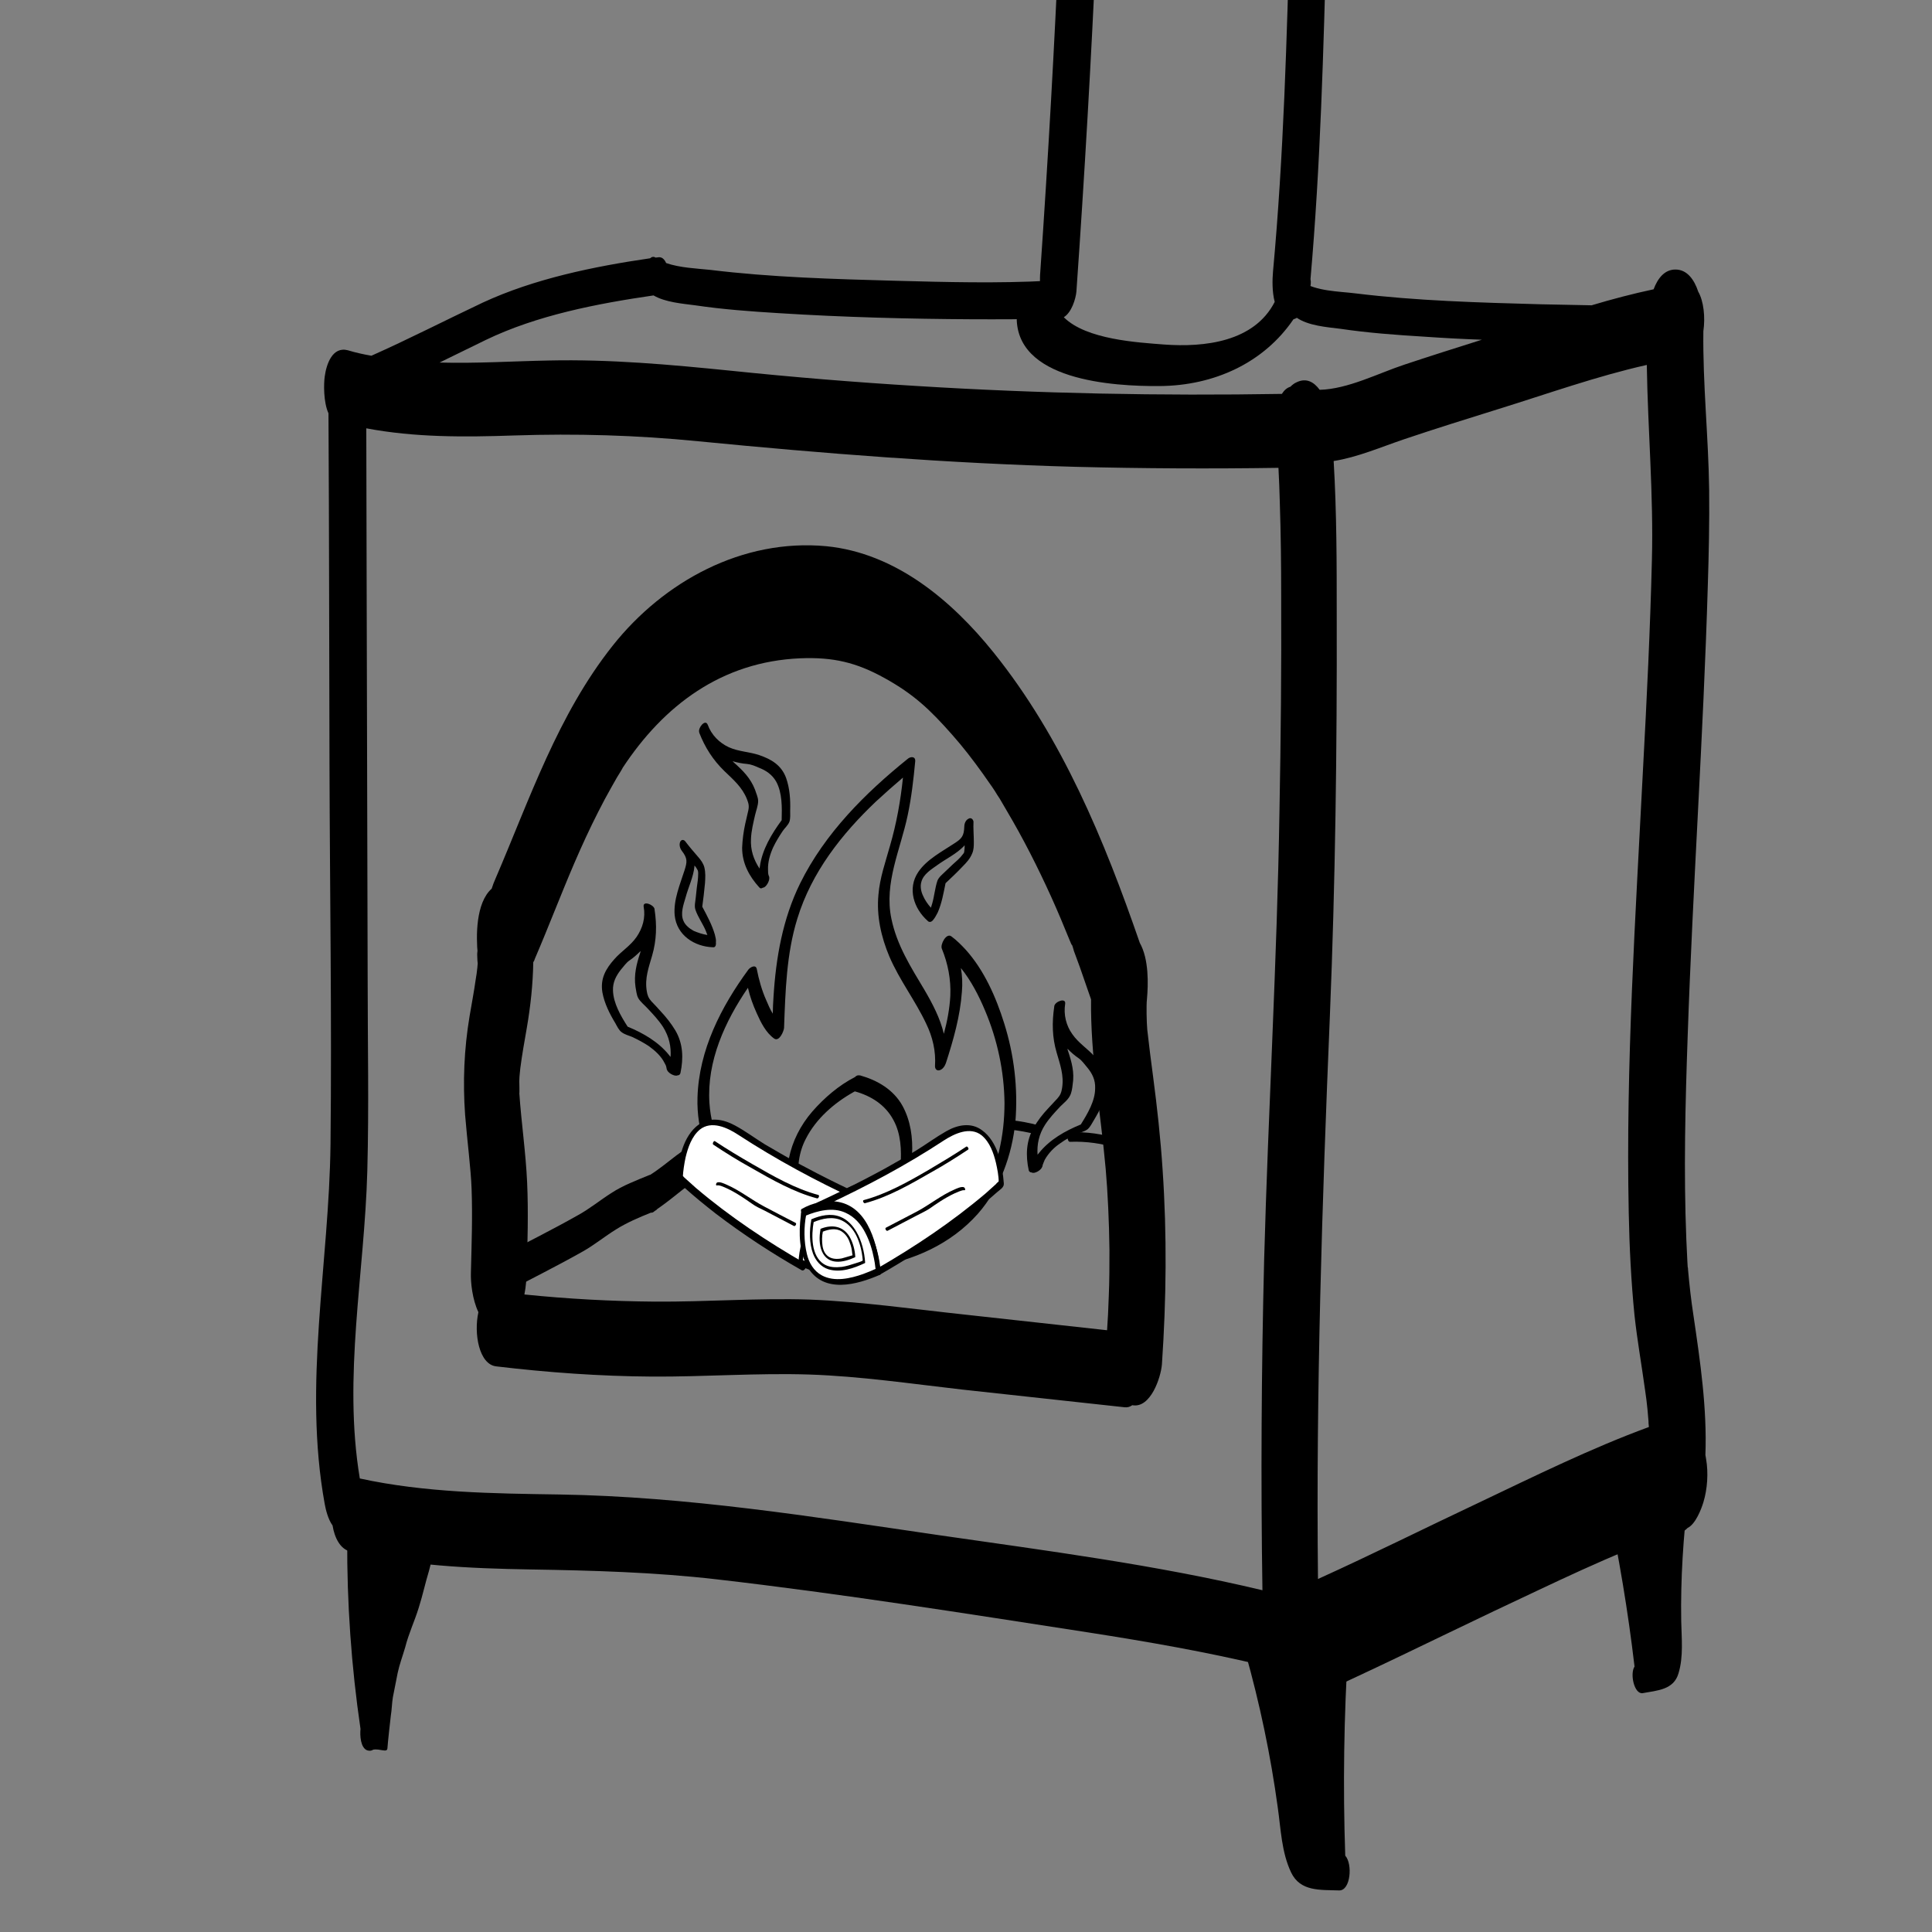 <?xml version="1.0" encoding="UTF-8" standalone="no"?><!DOCTYPE svg PUBLIC "-//W3C//DTD SVG 1.1//EN" "http://www.w3.org/Graphics/SVG/1.1/DTD/svg11.dtd"><svg width="100%" height="100%" viewBox="0 0 567 567" version="1.1" xmlns="http://www.w3.org/2000/svg" xmlns:xlink="http://www.w3.org/1999/xlink" xml:space="preserve" xmlns:serif="http://www.serif.com/" style="fill-rule:evenodd;clip-rule:evenodd;stroke-linejoin:round;stroke-miterlimit:1.414;"><rect x="0" y="0" width="567" height="567" fill="#808080" stroke="none"/><g id="Layer_4"><g><path d="M314.6,277.4c0.1,0.3 0.4,1 0.6,1.4c-0.2,-0.4 -0.4,-0.9 -0.6,-1.4Z" style="fill-rule:nonzero;"/><path d="M341.2,343.3c-0.6,-9.2 -1.6,-18.3 -2.8,-27.4c-0.6,-4.6 -1.2,-9.1 -1.7,-13.7c-0.2,-2.1 -0.3,-7.3 -0.1,-8.9c0.4,-4.5 0.6,-11.8 -2.1,-16.6c-10.4,-30.1 -22.8,-60.2 -42.9,-85.2c-12.3,-15.3 -28.8,-29.2 -49.1,-31.2c-24.6,-2.3 -47.7,10.3 -62.7,29.2c-16.1,20.3 -24.3,44.9 -34.4,68.4c-0.4,0.9 -0.8,1.9 -1.1,2.9c-4.7,4.2 -4.6,14 -4.1,19.2c-0.3,-2.8 -0.1,2.6 0,2.8c0,0.3 -0.1,0.6 -0.1,1.1c-0.1,1.2 -0.3,2.4 -0.5,3.6c-0.5,3.6 -1.2,7.2 -1.8,10.8c-1.6,9.6 -2,19.2 -1.3,28.9c0.6,7.5 1.7,15.9 1.9,21.7c0.3,8.2 0,16.4 -0.2,24.6c-0.1,2.8 0.4,7.8 2.2,11.6c-1.4,6.3 0.2,15.3 5.2,15.9c15.2,1.8 30.4,2.9 45.7,3c15.4,0.1 30.9,-1.1 46.3,-0.6c14.9,0.5 29.8,2.7 44.7,4.4c15.9,1.7 31.8,3.5 47.7,5.2c0.9,0.1 1.6,-0.1 2.3,-0.6c5.4,1 8.4,-8.2 8.7,-12c1.3,-19.1 1.5,-38 0.2,-57.1Zm-103.6,38.1c-15.1,-0.5 -30.2,0.7 -45.4,0.6c-12.8,-0.1 -25.6,-0.8 -38.3,-2.1c0.5,-2.5 0.6,-4.9 0.7,-6.4c0.2,-8.8 0.5,-17.7 0.1,-26.5c-0.4,-8.8 -1.7,-17.5 -2.3,-26.3c0.1,0.8 0,-3.5 0,-3.4c0,-1 0.1,-1.6 0.1,-1.8c0.1,-0.7 0.1,-1.3 0.2,-2c0.5,-3.9 1.2,-7.8 1.9,-11.8c1.1,-6.4 1.8,-12.8 1.9,-19.3c0.2,-0.3 0.4,-0.7 0.5,-1.1c4,-9.3 7.6,-18.8 11.6,-28.1c2.2,-5.1 4.5,-10.1 7,-15c1.2,-2.4 2.5,-4.8 3.8,-7.1c0.6,-1 1.1,-2 1.7,-3c0.2,-0.3 1.8,-2.9 1.6,-2.7c12.1,-18.4 29.1,-31.2 52.1,-32.2c9.7,-0.4 16.5,1.2 24.8,5.8c8.5,4.7 13.3,9.2 19.9,16.7c3.2,3.6 6.1,7.4 8.9,11.3c0.7,1 1.4,2 2.1,3c0.3,0.4 1.2,1.7 1.5,2.2c0.3,0.5 1.1,1.8 1.4,2.2c0.7,1.2 1.4,2.4 2.1,3.6c4.8,8.1 9.1,16.6 13,25.2c1.9,4.2 3.7,8.5 5.4,12.7c0.2,0.5 0.4,0.9 0.6,1.4l0,-0.1c0.3,0.3 0.4,1.1 0.6,1.6l0,0.1c0.6,1.6 1.2,3.3 1.8,4.9c1.1,3.2 2.2,6.3 3.3,9.5c-0.2,16.7 2.8,33 4.3,49.8c0.6,6.9 1,15.4 1.1,23.7c0,4.5 0,9.1 -0.2,13.6c-0.1,3.5 -0.3,7.3 -0.5,10c-13.9,-1.5 -27.9,-3.1 -41.8,-4.6c-15,-1.6 -30.3,-3.8 -45.5,-4.4Zm77.7,-102.4c0.1,0.3 0.1,0.3 0,0Z" style="fill-rule:nonzero;"/></g><path d="M501.2,172c0.3,-9.4 0.5,-18.8 0.4,-28.2c-0.2,-15.6 -1.9,-31.1 -1.7,-46.6c0.6,-4.1 0.1,-8.8 -1.5,-11.6c-1.2,-3.6 -3.3,-6.5 -6.7,-6.5c-3.2,0 -5.2,2.6 -6.4,5.8c-6.1,1.3 -12.2,2.9 -18.2,4.7c-5,-0.1 -10,-0.2 -14.9,-0.3c-18.1,-0.5 -36.4,-1 -54.4,-3.2c-4.8,-0.6 -11.6,-0.6 -15.8,-3.5c-3.1,-2.1 -4.6,8.5 -1.5,10.6c3.4,2.4 8.9,2.8 12.9,3.3c8.1,1.2 16.3,1.8 24.5,2.3c5.7,0.4 11.3,0.7 17,0.9c-7.6,2.4 -15.2,4.8 -22.7,7.3c-7.6,2.5 -16.6,7.2 -24.9,7.4c-1.7,-2.3 -3.9,-3.6 -6.8,-2.2c-0.7,0.3 -1.3,0.8 -1.8,1.3c-1,0.3 -1.8,1 -2.5,2.1c-35.6,0.6 -71.3,-0.1 -106.8,-2.3c-18.3,-1.1 -36.6,-2.6 -54.9,-4.5c-17.8,-1.8 -35.5,-3.4 -53.4,-3c-10.6,0.2 -21.4,0.9 -32.1,0.6c4.5,-2.2 9,-4.4 13.5,-6.6c15.1,-7.3 32.8,-10.7 49.3,-13.1c3.4,2 8.4,2.4 12.2,2.9c8.1,1.2 16.3,1.8 24.5,2.3c19,1.2 38,1.7 57,1.8c7.4,0 14.8,0.1 22.2,-0.3c3.9,-0.2 3.7,-11.2 0,-11c-14.9,0.8 -29.9,0.4 -44.9,0c-18.1,-0.5 -36.4,-1 -54.4,-3.2c-3.8,-0.4 -8.9,-0.6 -12.9,-2c-0.5,-1.1 -1.2,-1.8 -2.2,-1.7c-0.3,0 -0.6,0.1 -0.9,0.1c-0.6,-0.4 -1.2,-0.2 -1.6,0.2c-16.5,2.4 -34,6 -49.1,13c-11,5.2 -21.7,10.7 -32.7,15.6c-2.3,-0.4 -4.6,-0.9 -6.9,-1.6c-4.5,-1.2 -6.3,4 -6.8,7.7c-0.3,2.1 -0.4,7.5 1.1,10.8c0.2,34.4 0.2,68.8 0.3,103.1c0.1,37.1 0.7,74.2 0.3,111.3c-0.4,35.2 -8.1,70.6 -1.7,105.7c0.3,1.7 1,4.5 2.3,6.3c0.6,3.7 2.3,6.9 5.1,7.6c17.3,4.2 35.1,5 52.9,5.3c18.3,0.3 36.5,0.8 54.7,2.9c36.5,4.2 72.9,10 109.2,15.6c17.3,2.7 34.6,5.7 51.6,9.8c0.7,5.3 2.7,11.9 7.9,11.9c1.6,0 2.9,-0.7 4,-1.8c18.7,-8.3 37,-17.4 55.5,-26.2c17.1,-8 34.3,-16.6 52.1,-22.8c1.9,0.5 3.4,-0.3 4.7,-1.6c2.3,-1.1 4,-5.5 4.6,-7.5c1.2,-3.9 1.5,-8.7 0.8,-12.7c-0.1,-0.4 -0.1,-0.8 -0.2,-1.2c0.5,-13.7 -1.5,-27.3 -3.5,-40.9c-0.7,-4.5 -1.2,-9 -1.6,-13.5c0,-0.3 0,-0.5 -0.1,-0.8c0,-0.5 -0.1,-1.2 -0.1,-1.7c-0.1,-2.1 -0.2,-4.3 -0.3,-6.4c-0.8,-19.9 -0.3,-39.8 0.4,-59.7c1.5,-44 4.6,-88 5.9,-132Zm-225.9,278.5c-37,-5.4 -73.7,-11.3 -111.1,-11.9c-19.6,-0.3 -39.3,-0.5 -58.6,-4.7c-5,-29.9 1.4,-60.3 2.2,-90.3c0.5,-18.8 0.1,-37.6 0.1,-56.5c-0.1,-39.2 -0.2,-78.4 -0.3,-117.6c0,-14.6 -0.1,-29.2 -0.1,-43.8c14.3,2.7 28.7,2.6 43.4,2.1c18.1,-0.6 35.9,-0.1 54,1.7c36.8,3.6 73.7,6.5 110.7,7.5c19.8,0.5 39.7,0.6 59.6,0.3c0.2,3.4 0.3,6.8 0.4,10.2c0.3,9.1 0.4,18.1 0.4,27.2c0.1,21.1 -0.1,42.2 -0.5,63.3c-0.7,44 -3.3,87.8 -4.5,131.7c-0.8,32.3 -1,64.6 -0.5,97c-31.4,-7.5 -63.4,-11.6 -95.2,-16.2Zm158.7,-9.5c-15.7,7.4 -31.3,15.2 -47.2,22.4c-0.6,-55.2 1.2,-110.3 3.5,-165.5c1.6,-39.1 2.1,-78.2 2,-117.3c0,-15.1 0,-30.2 -0.9,-45.3c7,-1.1 13.9,-4.1 20.7,-6.4c9.2,-3.1 18.5,-6 27.8,-8.9c14.2,-4.4 28.7,-9.6 43.4,-12.9c0.3,19.1 2,38.1 1.5,57.2c-0.5,20.4 -1.5,40.8 -2.6,61.2c-2.2,43.4 -5.1,86.9 -4.2,130.4c0.2,10.1 0.7,20.2 1.7,30.2c0.8,7.3 2.1,14.6 3.1,21.9c0.3,1.9 0.5,3.7 0.7,5.6c0.1,1.2 0.2,2.3 0.3,3.5c0,0.3 0,0.8 0.1,1.5c0,0.1 0,0.1 0,0.2c-16.9,6.2 -33.5,14.4 -49.9,22.2Z" style="fill-rule:nonzero;"/><path d="M388.8,489.3c-0.6,4.3 -1.1,8.7 -1.7,13c-0.2,1.9 -0.2,5.8 1.9,6.8c2.2,1 3.2,-2.4 3.4,-3.8c0.6,-4.3 1.1,-8.7 1.7,-13c0.2,-1.9 0.2,-5.8 -1.9,-6.8c-2.2,-1 -3.2,2.3 -3.4,3.8Z" style="fill-rule:nonzero;"/><path d="M390.7,-133.6c-4.3,-2 -6.5,4.7 -6.8,7.7c-6.7,68.4 -4,137.2 -10.3,205.6c-0.2,2.3 -0.3,5.9 0.5,8.9c-6,11.7 -20.5,13.4 -32.6,12.5c-7.5,-0.6 -22.7,-1.4 -29.3,-8c2.3,-1.4 3.5,-5.4 3.7,-7.5c4.8,-68.4 7.9,-137 9.1,-205.5c0.1,-3.3 -1,-10.9 -5.5,-11c-4.6,-0.1 -5.4,8.1 -5.5,11c-1.2,66.6 -4.1,133.2 -8.7,199.7c-0.1,1 -0.1,2.2 -0.1,3.5c-0.5,0.2 -1,0.4 -1.4,0.7c-2.6,1.7 -5.3,5.1 -5.4,8.4c-0.9,19.3 28.3,21 41.9,20.9c16,-0.1 30.6,-6.8 39.3,-19.6c2.9,-0.7 4.4,-5.6 4.6,-8c0,-0.2 0,-0.5 0.1,-0.7c0.4,-1.1 0.5,-2.2 0.3,-3.1c5.9,-67.1 3.4,-134.7 10,-201.8c0.3,-4 0.5,-11.7 -3.9,-13.7Z" style="fill-rule:nonzero;"/><g><path d="M230.7,228.3c-1.4,-3.8 -4.4,-5.5 -7.9,-6.7c-3,-1 -6,-1 -8.9,-2.3c-2.8,-1.3 -5.1,-3.6 -6.2,-6.6c-0.7,-1.8 -2.9,0.9 -2.5,2.2l0,0.1c1.7,4.4 4.1,8.1 7.4,11.3c2.6,2.5 5.2,4.7 6.6,8.2c0.5,1.3 0.7,2 0.4,3.4c-0.3,1.3 -0.6,2.6 -0.9,3.9c-0.5,2.3 -0.8,4.6 -0.9,7c0,4.6 2.1,8.4 5,11.6c0.3,0.4 0.7,0.4 1.1,0.1c0.8,0.1 2.2,-2.1 1.8,-3.2c0.3,0.6 0,-0.1 -0.1,-0.3c-0.2,-0.6 -0.2,-1 -0.2,-1.7c-0.1,-2.3 0.6,-4.6 1.5,-6.6c0.8,-1.7 1.8,-3.3 2.8,-4.8c0.6,-0.9 1.6,-1.7 2,-2.8c0.3,-1 0.2,-2.2 0.2,-3.2c0.1,-3.1 -0.1,-6.5 -1.2,-9.6Zm-7.7,26c0,0.2 -0.1,0.4 -0.1,0.6c-1.7,-2.6 -2.7,-5.4 -2.5,-8.8c0.1,-2.3 0.7,-4.7 1.2,-6.9c0.3,-1.3 0.9,-2.8 0.9,-4.1c0,-1.1 -0.6,-2.3 -0.9,-3.3c-1.3,-3.4 -3.6,-5.7 -6.2,-8c-0.1,-0.1 -0.2,-0.2 -0.4,-0.4c1.4,0.4 2.8,0.7 4.2,0.8c1.2,0.1 2.4,0.6 3.5,1.1c2.1,0.8 3.9,2 5.1,4.1c1.8,3.3 1.7,7.6 1.6,11.3c-3,4.1 -5.7,8.6 -6.4,13.6Z" style="fill-rule:nonzero;"/><path d="M193.9,296.8c-0.9,-1 -1.8,-2 -2.7,-2.9c-0.9,-1 -1.2,-1.8 -1.4,-3.1c-0.6,-3.8 0.6,-6.9 1.6,-10.4c1.3,-4.5 1.4,-8.9 0.7,-13.5l0,-0.1c-0.2,-1.3 -3.5,-2.6 -3.2,-0.7c0.6,3.2 -0.3,6.3 -2.1,8.9c-1.8,2.6 -4.5,4.2 -6.5,6.5c-2.5,2.8 -4.2,5.7 -3.5,9.8c0.6,3.2 2.1,6.2 3.8,9c0.5,0.9 1,2 1.8,2.6c0.9,0.7 2.1,1 3.1,1.4c1.7,0.8 3.4,1.7 4.9,2.7c1.8,1.3 3.6,2.9 4.6,4.9c0.3,0.5 0.5,0.9 0.6,1.5c0,0.2 0.2,1 0.1,0.3c0.1,1.2 2.4,2.3 3.1,1.9c0.4,0 0.8,-0.2 0.9,-0.7c0.9,-4.3 0.8,-8.6 -1.5,-12.5c-1.2,-2 -2.7,-3.9 -4.3,-5.6Zm-9.7,4.5c-2,-3.1 -4.2,-6.9 -4.3,-10.6c-0.1,-2.4 0.9,-4.3 2.3,-6.1c0.8,-0.9 1.5,-2 2.5,-2.7c1.2,-0.8 2.3,-1.8 3.3,-2.8c0,0.2 -0.1,0.3 -0.1,0.5c-1.1,3.3 -1.9,6.5 -1.4,10c0.2,1 0.3,2.4 0.8,3.3c0.6,1.1 1.9,2.1 2.8,3.1c1.6,1.7 3.2,3.4 4.5,5.4c1.8,2.9 2.4,5.8 2.2,8.8c-0.1,-0.2 -0.3,-0.3 -0.4,-0.5c-3.1,-3.9 -7.6,-6.5 -12.2,-8.4Z" style="fill-rule:nonzero;"/><path d="M321.2,310c-2.1,-2.3 -4.7,-3.9 -6.5,-6.5c-1.8,-2.5 -2.6,-5.7 -2.1,-8.9c0.3,-1.9 -3,-0.7 -3.2,0.7l0,0.1c-0.7,4.7 -0.6,9.1 0.7,13.5c1,3.5 2.2,6.7 1.6,10.4c-0.2,1.3 -0.5,2.1 -1.4,3.1c-0.9,1 -1.8,1.9 -2.7,2.9c-1.6,1.7 -3.1,3.6 -4.2,5.6c-2.3,3.9 -2.4,8.3 -1.5,12.5c0.1,0.5 0.5,0.7 0.9,0.7c0.7,0.5 3,-0.7 3.1,-1.9c-0.1,0.7 0.1,-0.1 0.1,-0.3c0.2,-0.6 0.4,-1 0.6,-1.5c1.1,-2 2.8,-3.7 4.6,-4.9c1.5,-1.1 3.2,-2 4.9,-2.7c1,-0.5 2.2,-0.7 3.1,-1.4c0.8,-0.7 1.3,-1.8 1.8,-2.6c1.7,-2.8 3.2,-5.8 3.8,-9c0.6,-4.1 -1.1,-7 -3.6,-9.8Zm-4,20c-4.6,1.9 -9.1,4.4 -12.3,8.4c-0.1,0.2 -0.3,0.3 -0.4,0.5c-0.2,-3.1 0.4,-6 2.2,-8.8c1.3,-2 2.9,-3.7 4.5,-5.4c0.9,-0.9 2.2,-1.9 2.8,-3.1c0.5,-0.9 0.7,-2.3 0.8,-3.3c0.6,-3.6 -0.3,-6.7 -1.4,-10c-0.1,-0.2 -0.1,-0.3 -0.1,-0.5c1,1 2.1,2 3.3,2.8c1,0.7 1.7,1.8 2.5,2.7c1.5,1.8 2.4,3.7 2.3,6.1c0,3.7 -2.2,7.4 -4.2,10.6Z" style="fill-rule:nonzero;"/><path d="M284.2,240.3c-0.8,0.4 -1.2,1.4 -1.2,2.3c-0.1,2.7 -0.7,3.5 -2.9,4.9c-3.6,2.4 -8.1,4.7 -10.6,8.4c-3.3,4.9 -1.3,10.8 2.8,14.4c0.1,0.1 0.2,0.2 0.3,0.2c0.5,0.2 1,-0.1 1.4,-0.7c0.5,-0.6 0.8,-1.3 1.2,-2c1.2,-2.7 1.7,-5.7 2.3,-8.6c1.7,-1.6 3.4,-3.2 5,-4.9c1.1,-1.1 2.2,-2.3 2.8,-3.8c0.5,-1.1 0.5,-2.3 0.5,-3.4c0,-2 -0.2,-4 -0.1,-6c-0.2,-0.9 -0.9,-1.2 -1.5,-0.8Zm-1.2,9.4c0,0.3 -0.1,0.4 0,0.3c-0.2,0.5 -0.1,0.3 -0.5,0.8c-0.8,1.1 -1.9,2 -2.9,2.9c-0.7,0.7 -1.4,1.3 -2.1,2c-0.8,0.8 -2,1.7 -2.4,2.8c-0.7,2.1 -0.9,4.5 -1.5,6.6c-0.1,0.4 -0.3,0.9 -0.4,1.3c-0.9,-1 -1.8,-2.3 -2.3,-3.5c-0.6,-1.2 -0.9,-2.8 -0.5,-4.1c0.6,-2.3 3,-3.7 4.8,-5c2.5,-1.8 5.5,-3.2 7.7,-5.5c0.1,-0.1 0.1,-0.2 0.2,-0.2c0,0.6 0,1.1 -0.1,1.6Z" style="fill-rule:nonzero;"/><path d="M209.8,274.3c-0.8,-2.8 -2.3,-5.6 -3.7,-8.2c0.3,-2.3 0.6,-4.6 0.8,-6.9c0.1,-1.6 0.2,-3.1 -0.2,-4.7c-0.3,-1.1 -1,-2.1 -1.8,-3c-1.3,-1.5 -2.6,-3 -3.8,-4.6c-0.5,-0.6 -1.2,-0.5 -1.5,0.2c-0.3,0.8 -0.1,1.8 0.5,2.6c1.7,2.2 1.6,3.2 0.8,5.7c-1.3,4.1 -3.3,8.7 -2.9,13.2c0.6,5.9 5.8,9.2 11.2,9.4c0.1,0 0.2,0 0.3,0c0.5,-0.1 0.7,-0.7 0.6,-1.5c0.1,-0.6 -0.1,-1.4 -0.3,-2.2Zm-9.2,-4c-1,-2.2 0,-4.8 0.6,-6.9c0.8,-3 2.3,-6 2.6,-9.1c0,-0.1 0,-0.2 0,-0.3c0.4,0.4 0.7,0.9 0.9,1.3c0.1,0.2 0.2,0.4 0.1,0.2c0.1,0.5 0.1,0.3 0.1,0.9c0,1.4 -0.2,2.7 -0.4,4.1c-0.1,0.9 -0.2,1.9 -0.3,2.8c-0.1,1.2 -0.5,2.6 -0.1,3.7c0.7,2.1 2.1,4 3,6.1c0.2,0.4 0.3,0.9 0.5,1.3c-1.4,-0.2 -2.8,-0.7 -4,-1.2c-1.3,-0.7 -2.5,-1.7 -3,-2.9Z" style="fill-rule:nonzero;"/></g><path d="M294.7,300.3c-2.4,-7.7 -5.9,-15.6 -11.3,-21.6c-1.3,-1.4 -2.7,-2.8 -4.2,-3.9c-1.5,-1.1 -3.3,2.4 -2.8,3.6c1.8,4.4 2.7,9 2.5,13.8c-0.2,3.8 -0.9,7.5 -1.9,11.2c-1.1,-4.6 -3.3,-8.8 -5.7,-12.9c-4,-6.7 -8.1,-13.1 -9.7,-20.9c-2.2,-10.5 2.7,-20.3 4.8,-30.4c1.1,-5.2 1.7,-10.5 2.2,-15.8c0.1,-1.5 -1.4,-1.4 -2.2,-0.7c-12.4,10 -24.3,21.8 -31.6,36.6c-5.1,10.4 -7.1,21.8 -7.8,33.4c-0.1,1.6 -0.2,3.2 -0.2,4.8c-0.8,-1.3 -1.4,-2.7 -1.9,-3.9c-1.3,-2.9 -2.2,-6.1 -2.8,-9.2c-0.3,-1.5 -2,-0.5 -2.5,0.2c-7.9,10.8 -14.5,23.5 -14.9,37.5c-0.3,9.6 3,18.8 8.5,26.3c7.3,9.9 18.3,17.5 29.4,22c0.1,0 0.2,0.1 0.4,0.1c1.6,0.6 3.9,-2.7 2.6,-4c-4.9,-5.3 -9.3,-11.6 -10.9,-18.9c-1,-4.7 -0.2,-9.6 1.8,-13.4c3,-5.9 8.3,-10.5 14,-13.7c0.1,-0.1 0.2,-0.1 0.4,-0.2c4.7,1.3 8.9,3.9 11.3,8.4c2.2,4 2.4,8.8 2.1,13.3c-0.3,4.7 -1.6,9.3 -3,13.7c-0.7,2 -1.4,4 -2.2,6c-0.3,0.8 -0.7,1.6 -1,2.4c-0.1,0.2 -0.2,0.4 -0.2,0.5l0,0.1c-0.2,0.4 -0.3,0.7 -0.5,1.1c-0.5,1 -1,2 -1.5,3c-0.5,1 -0.9,3.2 0.8,3c11.4,-1.9 22.3,-6.6 30.3,-15.6c6.5,-7.4 10,-17.2 11,-27c0.8,-9.9 -0.4,-19.7 -3.3,-28.9Zm-1.5,37.5c-1.1,4.3 -2.9,8.6 -5.3,12c-6.2,9.3 -16.2,14.3 -26.6,16.7c-0.5,0.1 -1,0.2 -1.5,0.3c2.1,-4.3 3.8,-8.8 5.1,-13.4c2.7,-9.1 4.7,-20.1 0,-28.8c-2.7,-4.9 -7.5,-7.6 -12.5,-9l-0.1,0l-0.1,0c-0.5,-0.1 -0.9,0.1 -1.3,0.5c-4.7,2.4 -9,6.1 -12.5,10.1c-7,8.1 -9.5,18.9 -5.5,29.1c0.9,2.2 2,4.3 3.2,6.3c-6.4,-3.7 -12.5,-8.2 -17.4,-13.9c-5.8,-6.6 -9.9,-14.9 -10.5,-24c-0.8,-12.3 4.6,-24 11.3,-33.8c0.6,2.6 1.5,5.1 2.6,7.5c1.2,2.7 2.7,5.7 5.1,7.4c1.5,1 2.8,-2.1 2.9,-3.1c0.4,-10.8 0.7,-21.8 3.9,-32.1c4.2,-13.7 13.1,-24.9 23.1,-34.4c2.6,-2.4 5.2,-4.7 7.9,-7c-0.7,6.8 -1.9,13.5 -3.8,20c-1.3,4.7 -3,9.4 -3.4,14.4c-0.6,6.2 0.8,12.4 3.2,18.1c3,7 7.6,12.9 10.8,19.7c1.9,3.9 2.9,8.1 2.6,12.5c0,0.8 0.5,1.4 1.3,1.2c0.9,-0.2 1.6,-1.2 1.9,-2.1c2.2,-6.8 4.2,-13.8 4.7,-21c0.2,-2.3 0.1,-4.7 -0.3,-6.9c3,3.7 5.3,8.2 7.1,12.5c3.6,8.5 5.6,17.8 5.7,27.1c0,4.8 -0.5,9.5 -1.6,14.1Z" style="fill-rule:nonzero;"/><g><path d="M206.1,332.9c-1.9,2.5 -5.1,4.3 -7.6,6.2c-2.5,1.9 -5,4 -7.7,5.7l-0.1,0c-3.9,1.6 -7.9,3.1 -11.4,5.4c-3.3,2.1 -6.3,4.6 -9.8,6.5c-7.6,4.3 -15.5,8.2 -23.2,12.3c-3.3,1.7 -2.1,12.5 1.5,10.6c7.7,-4.1 15.6,-8 23.2,-12.3c3.4,-1.9 6.4,-4.4 9.8,-6.5c3.2,-2 6.7,-3.5 10.2,-4.9c0.3,0 0.6,0 0.9,-0.3c0.1,-0.1 0.3,-0.2 0.4,-0.3c0.2,-0.1 0.4,-0.2 0.5,-0.4c2.6,-1.8 5.1,-3.8 7.6,-5.8c2.7,-2.1 6.3,-4.2 8.3,-6.9c1.5,-2 1.7,-5.2 1,-7.5c-0.3,-1.3 -2,-3.8 -3.6,-1.8Z" style="fill-rule:nonzero;"/><path d="M304.9,330.3c-2.8,-0.8 -5.7,-1.3 -8.6,-1.6c-0.9,-0.1 -1,2.7 0,2.8c2.8,0.3 5.5,0.8 8.2,1.5c1.1,0.3 1.2,-2.4 0.4,-2.7Z" style="fill-rule:nonzero;"/><path d="M328.4,334.3c-4.7,-1.5 -9.5,-2.2 -14.4,-2c-1,0 -0.9,2.8 0,2.8c4.8,-0.2 9.5,0.5 14.1,1.9c1,0.3 1.1,-2.4 0.3,-2.7Z" style="fill-rule:nonzero;"/></g><g><path d="M257.8,354.1c0,0 -19.2,-11.6 -22,17.7c-24,-13.8 -36.4,-26 -36.4,-26c0,0 1.1,-24.8 17.8,-13.4c16.8,11.5 40.6,21.7 40.6,21.7Z" style="fill:#fff;fill-rule:nonzero;"/><path d="M258.4,353.2c-3.1,-1.9 -7.1,-2.7 -10.6,-2.1c-9.3,1.6 -11.9,13.2 -12.6,20.9c0.4,-0.4 0.8,-0.7 1.3,-1.1c-11.3,-6.5 -22.3,-13.8 -32.3,-22.3c-1,-0.9 -2,-1.8 -3,-2.7c-0.2,-0.2 -0.5,-0.4 -0.7,-0.7c-0.3,-0.3 -0.1,-0.2 -0.1,0.1c0.1,-1.7 0.4,-3.7 0.8,-5.6c0.7,-2.9 1.8,-6.2 4.2,-8.2c3.4,-2.7 8,-0.6 11.2,1.5c11.2,7.3 22.9,13.6 35,19.2c1.9,0.9 3.9,1.8 5.9,2.6c0.6,0.5 1.6,-1.3 0.9,-1.6c-8.3,-3.6 -16.4,-7.6 -24.4,-11.9c-3.2,-1.8 -6.4,-3.6 -9.6,-5.5c-2.9,-1.8 -5.7,-3.9 -8.7,-5.5c-3.3,-1.8 -7.3,-2.6 -10.6,-0.3c-4.7,3.4 -6,10.3 -6.4,15.7c-0.1,1.2 1.1,1.9 2,2.7c3,2.7 6.2,5.3 9.4,7.8c8,6.1 16.4,11.6 25.2,16.6c0.6,0.3 1.2,-0.6 1.3,-1.1c0.7,-7.2 2.7,-17.7 11.5,-18.8c3.1,-0.4 6.6,0.6 9.3,2.2c0.6,0.3 1.7,-1.5 1,-1.9Z" style="fill-rule:nonzero;"/></g><g><path d="M257.3,352.9c0,0 5.9,30.5 -22.3,17.7c0,0 1.5,-26.6 22.3,-17.7Z" style="fill:#fff;fill-rule:nonzero;"/><path d="M256.5,353.5c0.7,3.7 0.7,8 -0.2,11.8c-0.6,2.7 -2,5.1 -4.5,6.4c-3.8,2 -8.6,0.8 -12.4,-0.4c-1.3,-0.5 -2.7,-1 -4,-1.6c0.1,0.2 0.2,0.3 0.2,0.5c0,-0.4 0,-0.3 0.1,-0.9c0.1,-0.9 0.2,-1.8 0.4,-2.7c0.5,-2.6 1.3,-5.3 2.5,-7.7c1.4,-2.6 3.3,-4.9 6.1,-6.1c3.8,-1.7 8.3,-0.6 12,0.9c0.8,0.3 1.8,-1.5 1.1,-1.8c-4,-1.7 -8.5,-2.7 -12.6,-1c-3.2,1.3 -5.6,3.9 -7.2,6.8c-2.2,3.9 -3.5,8.7 -3.7,13.2c0,0.2 0.1,0.4 0.2,0.5c7,3.1 16.8,5.8 21.6,-2.1c2.7,-4.5 2.8,-10.4 2.2,-15.4c-0.1,-0.6 -0.1,-1.1 -0.3,-1.7c-0.2,-1 -1.6,0.5 -1.5,1.3Z" style="fill-rule:nonzero;"/></g><g><path d="M261,349.5c0,0 5.4,27.8 -20.3,16.1c0,0 1.4,-24.2 20.3,-16.1Z" style="fill:#fff;fill-rule:nonzero;"/><path d="M260.5,349.9c1,5.3 1.1,13.5 -4,16.7c-2.1,1.3 -4.7,1.4 -7.1,1.1c-1.7,-0.2 -3.4,-0.7 -5.1,-1.3c-0.6,-0.2 -3.2,-1 -3.1,-1.2c0.3,-3.3 1.1,-6.8 2.6,-9.8c1.2,-2.5 3,-4.7 5.6,-6c3.6,-1.7 7.8,-0.7 11.3,0.7c0.5,0.2 1.2,-1 0.7,-1.2c-3.6,-1.5 -7.6,-2.4 -11.3,-0.9c-2.8,1.1 -5,3.4 -6.5,6c-2,3.5 -3.2,7.9 -3.4,12c0,0.1 0,0.3 0.2,0.3c4.3,1.9 9.6,3.9 14.4,2.4c3,-0.9 5,-3.4 6.1,-6.2c1.6,-4.1 1.5,-9 0.7,-13.3c-0.2,-0.8 -1.2,0.2 -1.1,0.7Z" style="fill-rule:nonzero;"/></g><g><path d="M257.4,353.2c0,0 3.4,17.4 -12.7,10.1c0,0 0.9,-15.2 12.7,-10.1Z" style="fill:#fff;fill-rule:nonzero;"/><path d="M256.9,353.6c0.4,1.9 0.4,3.9 0.1,5.7c-0.6,4.2 -3.7,5.6 -7.7,4.8c-0.4,-0.1 -4.2,-1.2 -4.2,-1.2c0,-0.3 0.1,-0.5 0.1,-0.8c0.2,-1.4 0.5,-2.8 1,-4.1c0.6,-1.8 1.7,-3.4 3.3,-4.5c2.3,-1.5 5.2,-0.8 7.5,0.1c0.5,0.2 1.2,-1 0.7,-1.2c-4.4,-1.8 -8.6,-1.1 -11.2,3.1c-1.4,2.3 -2.2,5.2 -2.3,7.9c0,0.1 0,0.3 0.2,0.3c4.7,2.1 10.7,3.2 13,-2.5c1.1,-2.6 1.1,-5.9 0.5,-8.7c-0.1,-0.4 -1,0.6 -1,1.1Z" style="fill-rule:nonzero;"/></g><path d="M209.3,335.9c3.6,2.4 7.3,4.7 11.1,6.8c6.1,3.5 12.6,7.2 19.4,9c0.4,0.1 0.8,-0.8 0.4,-1c-6.8,-1.8 -13.2,-5.5 -19.3,-9c-3.8,-2.2 -7.5,-4.4 -11.1,-6.8c-0.3,-0.2 -0.8,0.7 -0.5,1Z" style="fill-rule:nonzero;"/><path d="M210.4,347.9c0.7,-0.2 2.1,0.5 2.8,0.8c1.5,0.7 2.9,1.5 4.3,2.4c1.1,0.7 2.1,1.4 3.1,2.1c1.2,0.9 2.6,1.5 4,2.2c2.8,1.5 5.6,2.9 8.4,4.4c0.4,0.2 0.9,-0.7 0.5,-0.9c-3.1,-1.6 -6.2,-3.2 -9.2,-4.8c-3.8,-2 -7.1,-4.7 -11,-6.4c-0.7,-0.3 -1.9,-0.9 -2.7,-0.7c-0.4,0 -0.7,1 -0.2,0.9Z" style="fill-rule:nonzero;"/><g><path d="M276.2,334c16.6,-11.4 17.7,13.3 17.7,13.3c0,0 -12.3,12.1 -36.2,25.8c-2.8,-29.2 -21.9,-17.6 -21.9,-17.6c0,0 23.8,-10.1 40.4,-21.5Z" style="fill:#fff;fill-rule:nonzero;"/><path d="M236.4,356.4c2.6,-1.6 6.2,-2.5 9.2,-2.1c8.7,1.1 10.7,11.5 11.4,18.7c0,0.5 0.7,1.4 1.2,1.1c8.7,-5 17.1,-10.4 25,-16.5c3.2,-2.5 6.4,-5 9.4,-7.7c0.9,-0.8 2.1,-1.4 2,-2.6c-0.4,-5.4 -1.8,-12.3 -6.4,-15.6c-3.2,-2.4 -7.2,-1.6 -10.5,0.3c-3,1.7 -5.7,3.7 -8.6,5.5c-3.1,1.9 -6.3,3.7 -9.5,5.5c-7.9,4.3 -16,8.3 -24.2,11.9c-0.8,0.1 0.2,1.9 1,1.5c2,-0.8 3.9,-1.7 5.8,-2.6c12,-5.6 23.7,-11.8 34.8,-19.1c3.1,-2 7.7,-4.2 11.1,-1.5c2.4,2 3.5,5.2 4.2,8.1c0.4,1.8 0.8,3.8 0.8,5.6c0,-0.4 0.2,-0.4 -0.1,-0.1c-0.2,0.2 -0.5,0.4 -0.7,0.7c-1,0.9 -2,1.8 -3,2.7c-9.9,8.4 -20.8,15.7 -32.1,22.2c0.4,0.4 0.8,0.7 1.2,1.1c-0.8,-7.7 -3.3,-19.2 -12.5,-20.8c-3.5,-0.6 -7.5,0.3 -10.6,2.1c-0.7,0.3 0.4,2.1 1.1,1.6Z" style="fill-rule:nonzero;"/></g><g><path d="M257.7,373.1c-27.6,12.5 -21.8,-17.3 -21.8,-17.3c20.3,-8.7 21.8,17.3 21.8,17.3Z" style="fill:#fff;fill-rule:nonzero;"/><path d="M235.2,355.2c-0.1,0.6 -0.2,1.1 -0.2,1.7c-0.6,4.9 -0.5,10.7 2.1,15.1c4.7,7.7 14.3,5.1 21.2,2.1c0.2,-0.1 0.2,-0.3 0.2,-0.5c-0.3,-4.4 -1.5,-9.1 -3.6,-12.9c-1.6,-2.9 -3.9,-5.4 -7.1,-6.7c-4.1,-1.6 -8.5,-0.7 -12.4,1c-0.8,0.3 0.2,2.1 1,1.8c3.6,-1.5 8,-2.6 11.7,-0.9c2.7,1.2 4.6,3.4 5.9,6c1.2,2.3 2,4.9 2.5,7.5c0.2,0.9 0.3,1.7 0.4,2.6c0.1,0.5 0.1,0.4 0.1,0.8c0.1,-0.2 0.2,-0.3 0.2,-0.5c-1.3,0.6 -2.6,1.1 -3.9,1.6c-3.7,1.3 -8.4,2.4 -12.1,0.4c-2.4,-1.3 -3.8,-3.7 -4.4,-6.3c-0.9,-3.7 -0.9,-7.9 -0.2,-11.5c0.2,-0.8 -1.2,-2.3 -1.4,-1.3Z" style="fill-rule:nonzero;"/></g><g><path d="M253.6,370.4c-19.2,8.7 -15.1,-12 -15.1,-12c14.1,-6.1 15.1,12 15.1,12Z" style="fill:#fff;fill-rule:nonzero;"/><path d="M238.1,358c-0.6,3.2 -0.6,6.9 0.5,9.9c0.8,2.1 2.3,3.9 4.5,4.6c3.6,1.1 7.5,-0.3 10.7,-1.8c0.1,0 0.1,-0.2 0.1,-0.2c-0.2,-3 -1,-6.3 -2.5,-8.9c-1.1,-1.9 -2.7,-3.7 -4.8,-4.5c-2.8,-1.1 -5.8,-0.4 -8.4,0.7c-0.4,0.2 0.1,1.1 0.5,0.9c2.6,-1.1 5.7,-1.8 8.4,-0.5c1.9,0.9 3.3,2.6 4.2,4.4c1.1,2.2 1.7,4.8 1.9,7.3c0,0.2 -1.9,0.8 -2.3,0.9c-1.2,0.4 -2.5,0.8 -3.8,1c-1.8,0.2 -3.7,0.2 -5.3,-0.8c-3.8,-2.4 -3.7,-8.5 -3,-12.4c0.1,-0.3 -0.6,-1.1 -0.7,-0.6Z" style="fill-rule:nonzero;"/></g><g><path d="M250.6,368.6c-12,5.4 -9.5,-7.5 -9.5,-7.5c8.9,-3.8 9.5,7.5 9.5,7.5Z" style="fill:#fff;fill-rule:nonzero;"/><path d="M240.8,360.8c-0.4,2.1 -0.4,4.5 0.4,6.4c1.8,4.2 6.2,3.4 9.7,1.8c0.1,0 0.1,-0.2 0.1,-0.2c-0.1,-2 -0.7,-4.2 -1.7,-5.9c-1.9,-3.1 -5.1,-3.6 -8.4,-2.3c-0.4,0.2 0.1,1.1 0.5,0.9c1.7,-0.7 3.9,-1.2 5.6,-0.1c1.2,0.8 2,2 2.4,3.3c0.4,1 0.6,2 0.7,3.1c0,0.2 0.1,0.4 0.1,0.6c0,0 -2.8,0.8 -3.1,0.9c-3,0.6 -5.2,-0.5 -5.7,-3.6c-0.2,-1.4 -0.2,-2.9 0.1,-4.3c0.1,-0.4 -0.6,-1.1 -0.7,-0.6Z" style="fill-rule:nonzero;"/></g><path d="M284.1,337.4c0.4,-0.2 -0.2,-1.1 -0.5,-0.9c-3.6,2.4 -7.3,4.6 -11,6.8c-6,3.5 -12.4,7.1 -19.1,8.9c-0.5,0.1 0,1.1 0.4,0.9c6.8,-1.8 13.2,-5.5 19.3,-9c3.6,-2 7.3,-4.3 10.9,-6.7Z" style="fill-rule:nonzero;"/><path d="M283,349.3c0.5,0.1 0.2,-0.8 -0.2,-0.9c-0.8,-0.2 -2,0.4 -2.7,0.7c-3.9,1.7 -7.2,4.4 -10.9,6.4c-3.1,1.6 -6.1,3.2 -9.2,4.8c-0.4,0.2 0.1,1.1 0.5,0.9c2.8,-1.5 5.6,-2.9 8.4,-4.4c1.3,-0.7 2.7,-1.3 3.9,-2.1c1,-0.7 2,-1.4 3.1,-2.1c1.4,-0.9 2.8,-1.7 4.3,-2.4c0.8,-0.3 2.1,-1 2.8,-0.9Z" style="fill-rule:nonzero;"/><path d="M394.8,544.6c-0.7,-20.5 -0.4,-41 0.9,-61.5c0.1,-1.6 -0.5,-5.5 -2.8,-5.5c-2.3,0 -2.7,4 -2.8,5.5c0,0.3 0,0.6 -0.1,0.9c-2,-2.7 -4,-3.8 -6.2,-1.1c-4.3,-1.5 -8.2,-4.3 -13.2,-2.3c-0.1,-0.4 -0.2,-0.7 -0.3,-1.1c-0.5,-1.9 -2,-3.5 -3.8,-2c-1.8,1.5 -1.5,5.5 -1,7.5c4.2,14.9 7.4,30.1 9.5,45.5c0.9,6.3 1.1,13.1 3.9,19c2.7,5.7 8.6,5.1 14.1,5.3c3.4,0.1 4,-7.8 1.8,-10.2Z" style="fill-rule:nonzero;"/><path d="M482.1,496.9c4.4,-0.8 9.1,-1 10.5,-5.8c1.5,-4.9 0.9,-10.3 0.8,-15.4c-0.2,-12.4 0.6,-24.7 2.1,-37c0.2,-1.6 -0.1,-4.8 -1.7,-5.8c-1.6,-1 -2.5,0.4 -2.7,2c0,0.3 -0.1,0.6 -0.1,0.9c-4.1,-1 -6.9,1.7 -10.1,3.4c-2,-1.9 -3.5,-0.8 -4.7,1.6c-0.1,-0.2 -0.1,-0.5 -0.2,-0.7c-0.3,-1.2 -1,-4.3 -2.8,-4c-1.7,0.3 -1.8,3.4 -1.5,4.7c3.4,16 6.1,32.1 8,48.3c-1.4,2.1 -0.1,8.2 2.4,7.8Z" style="fill-rule:nonzero;"/><path d="M124.5,450.3c-0.9,0.4 -17.5,-4 -19.8,-4c-2.3,0 -2.7,4 -2.8,5.5c-0.1,18.6 1.2,37.2 3.9,55.6c-0.2,1.9 0,5.6 2,6.3c0.7,0.2 1.3,0.1 1.7,-0.2c2,-0.4 4.1,1 4.2,-0.4c0.1,-1.6 0.8,-8 1,-9.6c0.3,-1.8 0.3,-3.6 0.6,-5.4c0.5,-2.7 1.4,-6.9 1.4,-7.1c0.5,-2.4 1.5,-5.1 2.2,-7.5c1.1,-4.3 2.7,-7.5 4,-11.7c1.2,-3.8 1.9,-7.2 3,-10.8c1.1,-3.6 2.3,-12.5 -1.4,-10.7Z" style="fill-rule:nonzero;"/></g></svg>